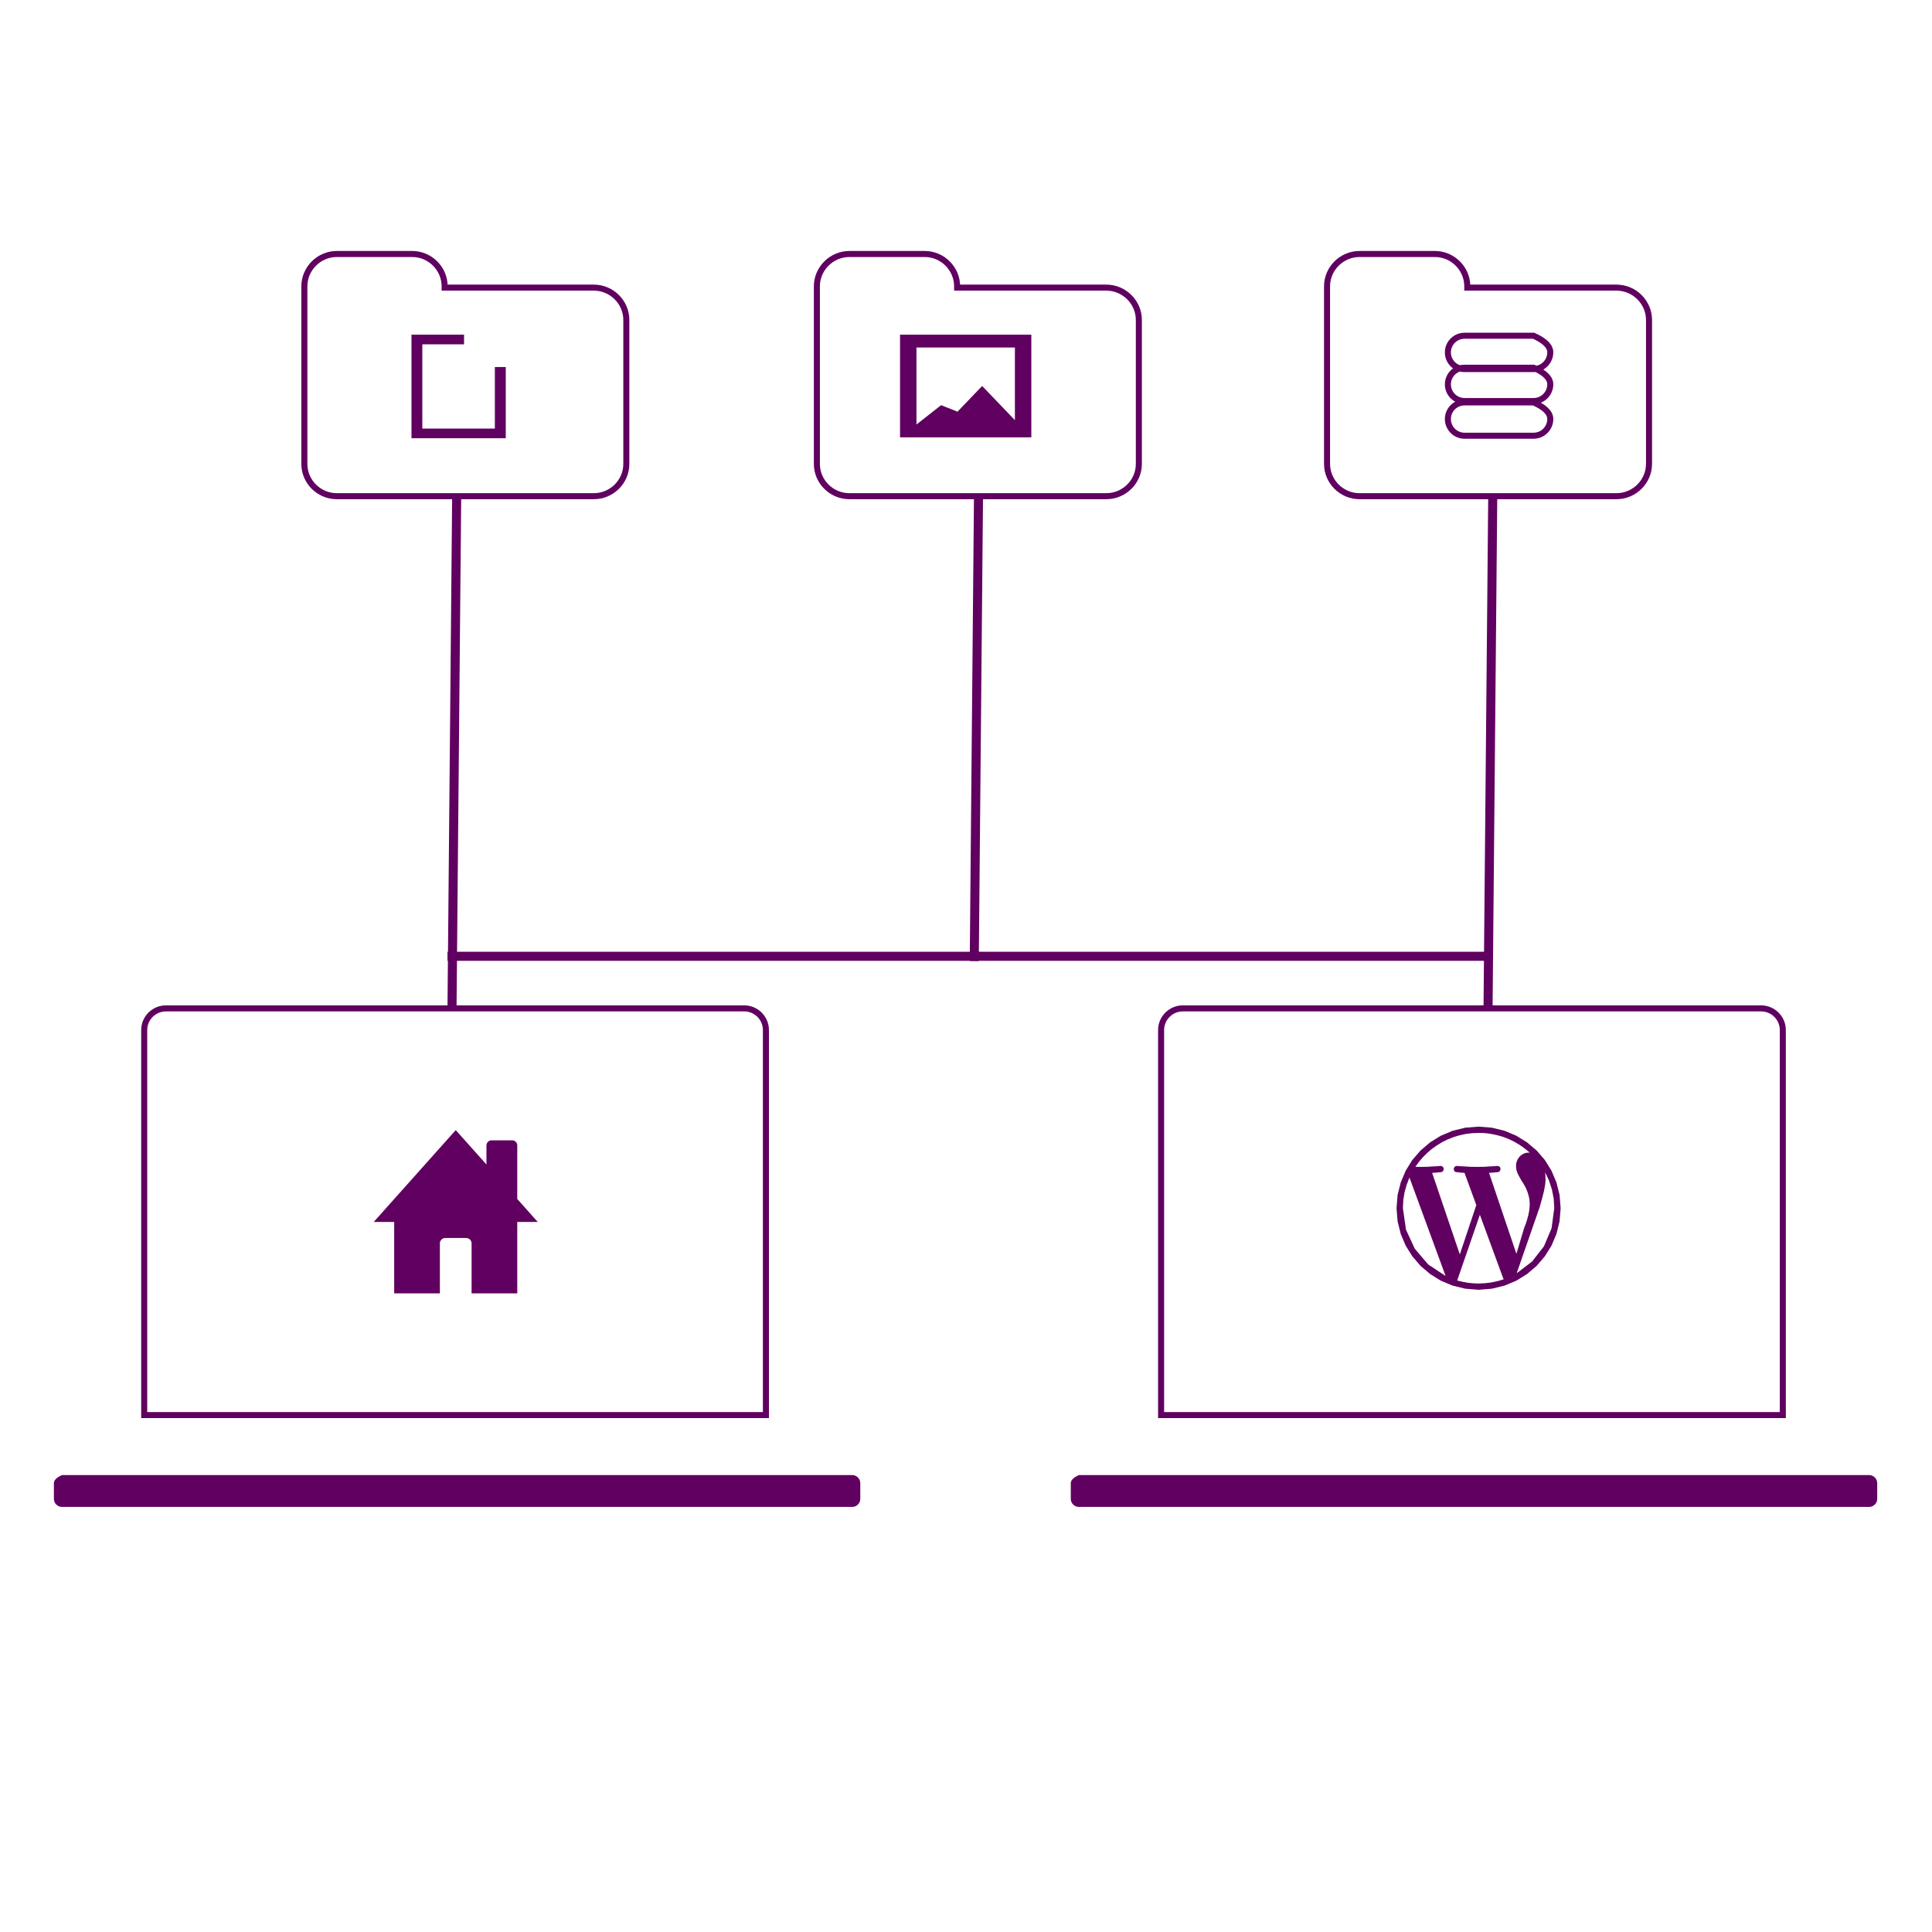 <?xml version="1.0" encoding="UTF-8" standalone="no"?>
<!DOCTYPE svg PUBLIC "-//W3C//DTD SVG 1.1//EN" "http://www.w3.org/Graphics/SVG/1.1/DTD/svg11.dtd">
<svg version="1.1" xmlns="http://www.w3.org/2000/svg" xmlns:xlink="http://www.w3.org/1999/xlink" preserveAspectRatio="xMidYMid meet" viewBox="0 0 640 640" width="640" height="640"><defs><path d="M147.29 94.86C147.29 88.98 142.46 84.14 136.54 84.14C134.04 84.14 114.07 84.14 111.58 84.14C105.66 84.14 100.82 88.98 100.82 94.86C100.82 95.61 100.82 99.32 100.82 106L100.82 130.29C100.82 144.32 100.82 152.12 100.82 153.68C100.82 159.57 105.66 164.37 111.58 164.37C120.09 164.37 188.18 164.37 196.7 164.37C202.62 164.37 207.48 159.57 207.48 153.68C207.48 148.91 207.48 110.77 207.48 106C207.48 100.11 202.62 95.28 196.7 95.28C193.4 95.28 176.93 95.28 147.29 95.28C147.29 95.03 147.29 94.89 147.29 94.86Z" id="aEoiCzadJ"></path><path d="M317.06 94.86C317.06 88.98 312.23 84.14 306.31 84.14C303.82 84.14 283.88 84.14 281.38 84.14C275.46 84.14 270.6 88.98 270.6 94.86C270.6 95.61 270.6 99.32 270.6 106L270.6 130.29C270.6 144.32 270.6 152.12 270.6 153.68C270.6 159.57 275.46 164.37 281.38 164.37C289.89 164.37 357.96 164.37 366.47 164.37C372.39 164.37 377.26 159.57 377.26 153.68C377.26 148.91 377.26 110.77 377.26 106C377.26 100.11 372.39 95.28 366.47 95.28C363.18 95.28 346.71 95.28 317.06 95.28C317.06 95.03 317.06 94.89 317.06 94.86Z" id="bhMlKhbW4"></path><path d="M317.06 94.86C317.06 88.98 312.23 84.14 306.31 84.14C303.82 84.14 283.88 84.14 281.38 84.14C275.46 84.14 270.6 88.98 270.6 94.86C270.6 95.61 270.6 99.32 270.6 106L270.6 130.29C270.6 144.32 270.6 152.12 270.6 153.68C270.6 159.57 275.46 164.37 281.38 164.37C289.89 164.37 357.96 164.37 366.47 164.37C372.39 164.37 377.26 159.57 377.26 153.68C377.26 148.91 377.26 110.77 377.26 106C377.26 100.11 372.39 95.28 366.47 95.28C363.18 95.28 346.71 95.28 317.06 95.28C317.06 95.03 317.06 94.89 317.06 94.86Z" id="fXFtxy6uX"></path><path d="M486.06 94.86C486.06 88.98 481.23 84.14 475.31 84.14C472.82 84.14 452.88 84.14 450.38 84.14C444.43 84.14 439.6 88.98 439.6 94.86C439.6 95.61 439.6 99.32 439.6 106L439.6 130.29C439.6 144.3 439.6 152.09 439.6 153.65C439.6 159.54 444.43 164.37 450.38 164.37C458.89 164.37 526.96 164.37 535.47 164.37C541.39 164.37 546.26 159.54 546.26 153.65C546.26 148.88 546.26 110.76 546.26 106C546.26 100.11 541.39 95.28 535.47 95.28C532.18 95.28 515.71 95.28 486.06 95.28C486.06 95.03 486.06 94.89 486.06 94.86Z" id="e8xaRC3iE"></path><path d="M47.77 341.21C47.77 337.27 51 334.04 54.97 334.04C74.12 334.04 227.36 334.04 246.52 334.04C250.49 334.04 253.72 337.27 253.72 341.21C253.72 349.71 253.72 392.23 253.72 468.76L47.77 468.76C47.77 392.23 47.77 349.71 47.77 341.21Z" id="d1g88pPRSb"></path><path d="M17.85 491.32C17.85 491.84 17.85 496.01 17.85 496.54C17.85 497.98 19.06 499.19 20.54 499.19C46.71 499.19 256.12 499.19 282.3 499.19C283.77 499.19 284.98 497.98 284.98 496.54C284.98 496.01 284.98 491.84 284.98 491.32C284.98 489.85 283.77 488.63 282.3 488.63C264.84 488.63 177.59 488.63 20.54 488.63C18.74 489.44 17.85 490.34 17.85 491.32Z" id="c2AycQILM3"></path><path d="M17.85 491.32C17.85 491.84 17.85 496.01 17.85 496.54C17.85 497.98 19.06 499.19 20.54 499.19C46.71 499.19 256.12 499.19 282.3 499.19C283.77 499.19 284.98 497.98 284.98 496.54C284.98 496.01 284.98 491.84 284.98 491.32C284.98 489.85 283.77 488.63 282.3 488.63C264.84 488.63 177.59 488.63 20.54 488.63C18.74 489.44 17.85 490.34 17.85 491.32Z" id="acg1MTKCL"></path><path d="M384.63 341.21C384.63 337.27 387.86 334.04 391.83 334.04C410.99 334.04 564.23 334.04 583.38 334.04C587.35 334.04 590.58 337.27 590.58 341.21C590.58 349.71 590.58 392.23 590.58 468.76L384.63 468.76C384.63 392.23 384.63 349.71 384.63 341.21Z" id="aJbcQRGVO"></path><path d="M354.71 491.32C354.71 491.84 354.71 496.01 354.71 496.54C354.71 497.98 355.93 499.19 357.4 499.19C383.58 499.19 592.98 499.19 619.16 499.19C620.63 499.19 621.85 497.98 621.85 496.54C621.85 496.01 621.85 491.84 621.85 491.32C621.85 489.85 620.63 488.63 619.16 488.63C601.71 488.63 514.46 488.63 357.4 488.63C355.61 489.44 354.71 490.34 354.71 491.32Z" id="d3e9hy3tqb"></path><path d="M354.71 491.32C354.71 491.84 354.71 496.01 354.71 496.54C354.71 497.98 355.93 499.19 357.4 499.19C383.58 499.19 592.98 499.19 619.16 499.19C620.63 499.19 621.85 497.98 621.85 496.54C621.85 496.01 621.85 491.84 621.85 491.32C621.85 489.85 620.63 488.63 619.16 488.63C601.71 488.63 514.46 488.63 357.4 488.63C355.61 489.44 354.71 490.34 354.71 491.32Z" id="iUTuATL"></path><path d="M498.39 374.58L502.3 376.22L505.85 378.42L509.02 381.11L511.74 384.25L513.94 387.8L515.58 391.67L516.63 395.83L516.98 400.22L516.63 404.6L515.58 408.79L513.94 412.66L511.74 416.18L509.02 419.35L505.85 422.04L502.3 424.25L498.39 425.88L494.2 426.9L489.82 427.26L485.4 426.9L481.21 425.88L477.3 424.25L473.75 422.04L470.58 419.35L467.86 416.18L465.66 412.66L464.02 408.79L462.97 404.6L462.62 400.22L462.97 395.83L464.02 391.67L465.66 387.8L467.86 384.25L470.58 381.11L473.75 378.42L477.3 376.22L481.21 374.58L485.4 373.56L489.82 373.21L494.2 373.56L498.39 374.58ZM484.44 424.6L486.17 424.92L487.96 425.11L489.82 425.18L491.96 425.08L494.07 424.82L496.15 424.38L498.14 423.77L498.07 423.67L498.04 423.61L497.98 423.51L497.94 423.42L490.23 402.42L482.71 424.18L484.44 424.6ZM465.27 394.97L464.86 397.56L464.73 400.22L465.75 407.35L468.66 413.66L473.11 418.87L478.87 422.68L466.9 390.07L465.98 392.47L465.27 394.97ZM511.96 390.14L511.99 390.84L511.86 392.34L511.51 394.33L510.9 396.79L510.07 399.77L502.42 421.78L507.51 417.91L511.45 412.86L513.98 406.87L514.87 400.22L514.68 397.02L514.07 393.94L513.11 391.03L511.8 388.25L511.9 388.86L511.96 390.14ZM485.53 375.64L483.45 376.09L481.46 376.7L479.54 377.46L477.72 378.36L475.99 379.42L474.33 380.6L472.79 381.91L471.35 383.35L470.04 384.89L468.86 386.52L469.14 386.52L469.27 386.55L471.13 386.55L471.86 386.52L472.6 386.52L473.37 386.49L474.1 386.42L474.78 386.39L475.42 386.36L475.99 386.33L476.47 386.3L476.82 386.26L477.08 386.23L477.14 386.23L477.46 386.26L477.72 386.36L477.94 386.49L478.2 386.94L478.23 387.19L478.23 387.42L478.17 387.67L478.04 387.9L477.85 388.09L477.62 388.22L477.3 388.28L477.27 388.31L477.08 388.31L476.89 388.34L476.7 388.34L476.44 388.38L475.86 388.44L475.51 388.47L475.16 388.47L474.81 388.5L474.42 388.54L483.58 415.54L489.05 399.19L485.14 388.54L484.82 388.5L484.47 388.47L484.18 388.47L483.86 388.44L483.58 388.41L483.32 388.38L483.1 388.34L482.9 388.34L482.74 388.31L482.62 388.31L482.52 388.28L482.2 388.25L481.98 388.12L481.78 387.93L481.66 387.7L481.59 387.48L481.59 387.22L481.62 386.97L481.75 386.71L481.88 386.52L482.1 386.36L482.36 386.26L482.68 386.23L482.78 386.23L483 386.26L483.35 386.3L483.83 386.33L484.41 386.36L485.05 386.39L485.75 386.42L486.49 386.49L487.22 386.52L487.93 386.52L488.63 386.55L489.98 386.55L490.68 386.52L491.45 386.52L492.18 386.49L492.92 386.42L493.62 386.39L494.26 386.36L494.81 386.33L495.29 386.3L495.64 386.26L495.9 386.23L495.96 386.23L496.28 386.26L496.54 386.36L496.76 386.49L496.92 386.71L497.02 386.94L497.05 387.19L497.05 387.42L496.98 387.67L496.86 387.9L496.66 388.09L496.44 388.22L496.12 388.28L496.09 388.31L495.9 388.31L495.7 388.34L495.51 388.34L495.26 388.38L494.68 388.44L494.33 388.47L494.01 388.47L493.62 388.5L493.27 388.54L502.33 415.35L504.82 407.03L505.11 406.23L505.4 405.46L505.66 404.7L505.88 403.99L506.26 402.58L506.52 401.3L506.62 400.66L506.68 400.09L506.71 399.51L506.74 398.97L506.71 398.23L506.65 397.5L506.55 396.82L506.39 396.18L506.23 395.58L506.04 395L505.85 394.46L505.62 393.91L505.4 393.43L505.14 392.95L504.89 392.5L504.66 392.09L504.34 391.58L504.02 391.1L503.74 390.58L503.45 390.1L503.19 389.62L502.97 389.18L502.74 388.7L502.55 388.22L502.39 387.74L502.3 387.26L502.23 386.74L502.2 386.23L502.23 385.66L502.33 385.11L502.52 384.57L502.74 384.06L503.03 383.61L503.38 383.16L503.77 382.78L504.22 382.46L504.73 382.17L505.24 381.98L505.82 381.85L506.42 381.82L506.74 381.82L505.59 380.86L504.38 379.93L503.13 379.1L501.82 378.33L500.44 377.62L499.03 377.02L497.59 376.5L496.09 376.09L494.58 375.74L493.02 375.48L491.42 375.32L489.82 375.29L487.64 375.38L485.53 375.64Z" id="c8fOEikOB"></path><path d="M161.14 379.35L161.18 379.29L161.18 379.22L161.18 379.16L161.18 379.1L161.21 379.03L161.21 378.97L161.3 378.78L161.3 378.71L161.37 378.58L161.4 378.55L161.43 378.49L161.53 378.39L161.56 378.33L161.62 378.3L161.66 378.23L161.78 378.1L161.91 378.04L162.01 377.94L162.07 377.94L162.33 377.82L162.39 377.82L162.46 377.78L162.52 377.78L162.58 377.75L162.65 377.75L162.71 377.75L162.78 377.75L162.84 377.75L169.66 377.75L169.72 377.75L169.78 377.75L169.85 377.75L169.91 377.75L169.98 377.78L170.04 377.78L170.14 377.82L170.2 377.82L170.23 377.85L170.42 377.94L170.49 377.94L170.58 378.04L170.71 378.1L170.94 378.33L170.97 378.39L171.03 378.42L171.1 378.55L171.13 378.58L171.22 378.78L171.22 378.84L171.29 378.97L171.29 379.03L171.32 379.1L171.32 379.16L171.32 379.22L171.35 379.29L171.35 379.35L171.35 379.42L171.35 397.18L178.14 404.79L171.35 404.79L171.35 428.44L156.22 428.44L156.22 428.34L156.22 411.93L156.22 411.86L156.22 411.8L156.22 411.7L156.22 411.64L156.18 411.58L156.18 411.51L156.15 411.45L156.12 411.35L156.12 411.29L155.96 410.97L155.93 410.94L155.9 410.87L155.83 410.81L155.8 410.74L155.51 410.46L155.38 410.39L155.35 410.36L155.03 410.2L154.97 410.2L154.9 410.17L154.84 410.17L154.74 410.14L154.68 410.14L154.62 410.14L154.55 410.1L154.46 410.1L147.45 410.1L147.38 410.1L147.32 410.14L147.26 410.14L147.16 410.14L147.1 410.17L147.03 410.17L146.97 410.2L146.9 410.2L146.58 410.36L146.55 410.39L146.42 410.46L146.07 410.81L146.01 410.94L145.98 410.97L145.78 411.35L145.78 411.45L145.75 411.51L145.75 411.58L145.72 411.64L145.72 411.7L145.72 411.8L145.72 411.86L145.72 411.93L145.72 428.34L145.72 428.44L130.58 428.44L130.58 404.79L123.8 404.79L150.97 374.36L161.14 385.75L161.14 379.42L161.14 379.35Z" id="a432E6BH4z"></path><path d="M298.15 144.88L298.15 110.86L341.64 110.86L341.64 144.88L298.15 144.88ZM303.59 140.62L311.75 134.22L317.19 136.37L325.35 127.86L336.2 139.18L336.2 115.12L303.59 115.12L303.59 140.62Z" id="ac9uaY8Ja"></path><path d="M139.9 114.06L139.9 141.97L163.93 141.97L163.93 121.58L167.54 121.58L167.54 145.17L136.31 145.17L136.31 110.86L153.72 110.86L153.72 114.06L139.9 114.06Z" id="aFukNGXsk"></path><path d="M513.55 116.72C513.55 116.72 513.55 116.72 513.55 116.72C513.55 119.79 511.06 122.26 508.02 122.26C505.73 122.26 487.45 122.26 485.17 122.26C482.1 122.26 479.63 119.79 479.63 116.72C479.63 116.72 479.63 116.72 479.63 116.72C479.63 113.68 482.1 111.22 485.17 111.22C486.69 111.22 494.31 111.22 508.02 111.22C511.71 112.86 513.55 114.69 513.55 116.72Z" id="jH8m67Eif"></path><path d="M513.55 127.31C513.55 127.31 513.55 127.31 513.55 127.31C513.55 130.38 511.06 132.85 508.02 132.85C505.73 132.85 487.45 132.85 485.17 132.85C482.1 132.85 479.63 130.38 479.63 127.31C479.63 127.31 479.63 127.31 479.63 127.31C479.63 124.27 482.1 121.81 485.17 121.81C486.69 121.81 494.31 121.81 508.02 121.81C511.71 123.45 513.55 125.29 513.55 127.31Z" id="ai53wvX5c"></path><path d="M513.55 138.8C513.55 138.8 513.55 138.8 513.55 138.8C513.55 141.87 511.06 144.34 508.02 144.34C505.73 144.34 487.45 144.34 485.17 144.34C482.1 144.34 479.63 141.87 479.63 138.8C479.63 138.8 479.63 138.8 479.63 138.8C479.63 135.76 482.1 133.3 485.17 133.3C486.69 133.3 494.31 133.3 508.02 133.3C511.71 134.94 513.55 136.77 513.55 138.8Z" id="c7aPqSittD"></path><path d="M151.27 165.37L149.74 333.37" id="aAXjfqvPs"></path><path d="M324.14 164.37L322.74 318.37" id="c2864lez78"></path><path d="M494.49 164.37L492.93 334.37" id="a6t6aw3MS"></path><path d="M321.43 316.78L148.24 316.78" id="cUMquiwwd"></path><path d="M493.74 316.78L321.74 316.78" id="f3hgeRaSnR"></path></defs><g><g><g><use xlink:href="#aEoiCzadJ" opacity="1" fill="#000000" fill-opacity="0"></use><g><use xlink:href="#aEoiCzadJ" opacity="1" fill-opacity="0" stroke="#600060" stroke-width="2" stroke-opacity="1"></use></g></g><g><use xlink:href="#bhMlKhbW4" opacity="1" fill="#000000" fill-opacity="0"></use><g><use xlink:href="#bhMlKhbW4" opacity="1" fill-opacity="0" stroke="#000000" stroke-width="1" stroke-opacity="0"></use></g></g><g><use xlink:href="#fXFtxy6uX" opacity="1" fill="#000000" fill-opacity="0"></use><g><use xlink:href="#fXFtxy6uX" opacity="1" fill-opacity="0" stroke="#600060" stroke-width="2" stroke-opacity="1"></use></g></g><g><use xlink:href="#e8xaRC3iE" opacity="1" fill="#000000" fill-opacity="0"></use><g><use xlink:href="#e8xaRC3iE" opacity="1" fill-opacity="0" stroke="#600060" stroke-width="2" stroke-opacity="1"></use></g></g><g><use xlink:href="#d1g88pPRSb" opacity="1" fill="#000000" fill-opacity="0"></use><g><use xlink:href="#d1g88pPRSb" opacity="1" fill-opacity="0" stroke="#600060" stroke-width="2" stroke-opacity="1"></use></g></g><g><use xlink:href="#c2AycQILM3" opacity="1" fill="#600060" fill-opacity="1"></use><g><use xlink:href="#c2AycQILM3" opacity="1" fill-opacity="0" stroke="#000000" stroke-width="1" stroke-opacity="0"></use></g></g><g><use xlink:href="#acg1MTKCL" opacity="1" fill="#000000" fill-opacity="0"></use><g><use xlink:href="#acg1MTKCL" opacity="1" fill-opacity="0" stroke="#000000" stroke-width="1" stroke-opacity="0"></use></g></g><g><use xlink:href="#aJbcQRGVO" opacity="1" fill="#000000" fill-opacity="0"></use><g><use xlink:href="#aJbcQRGVO" opacity="1" fill-opacity="0" stroke="#600060" stroke-width="2" stroke-opacity="1"></use></g></g><g><use xlink:href="#d3e9hy3tqb" opacity="1" fill="#600060" fill-opacity="1"></use><g><use xlink:href="#d3e9hy3tqb" opacity="1" fill-opacity="0" stroke="#000000" stroke-width="1" stroke-opacity="0"></use></g></g><g><use xlink:href="#iUTuATL" opacity="1" fill="#000000" fill-opacity="0"></use><g><use xlink:href="#iUTuATL" opacity="1" fill-opacity="0" stroke="#000000" stroke-width="1" stroke-opacity="0"></use></g></g><g><use xlink:href="#c8fOEikOB" opacity="1" fill="#600060" fill-opacity="1"></use><g><use xlink:href="#c8fOEikOB" opacity="1" fill-opacity="0" stroke="#000000" stroke-width="1" stroke-opacity="0"></use></g></g><g><use xlink:href="#a432E6BH4z" opacity="1" fill="#600060" fill-opacity="1"></use><g><use xlink:href="#a432E6BH4z" opacity="1" fill-opacity="0" stroke="#000000" stroke-width="1" stroke-opacity="0"></use></g></g><g><use xlink:href="#ac9uaY8Ja" opacity="1" fill="#600060" fill-opacity="1"></use></g><g><use xlink:href="#aFukNGXsk" opacity="1" fill="#600060" fill-opacity="1"></use><g><use xlink:href="#aFukNGXsk" opacity="1" fill-opacity="0" stroke="#000000" stroke-width="1" stroke-opacity="0"></use></g></g><g><use xlink:href="#jH8m67Eif" opacity="1" fill="#000000" fill-opacity="0"></use><g><use xlink:href="#jH8m67Eif" opacity="1" fill-opacity="0" stroke="#600060" stroke-width="2" stroke-opacity="1"></use></g></g><g><use xlink:href="#ai53wvX5c" opacity="1" fill="#000000" fill-opacity="0"></use><g><use xlink:href="#ai53wvX5c" opacity="1" fill-opacity="0" stroke="#600060" stroke-width="2" stroke-opacity="1"></use></g></g><g><use xlink:href="#c7aPqSittD" opacity="1" fill="#000000" fill-opacity="0"></use><g><use xlink:href="#c7aPqSittD" opacity="1" fill-opacity="0" stroke="#600060" stroke-width="2" stroke-opacity="1"></use></g></g><g><g><use xlink:href="#aAXjfqvPs" opacity="1" fill-opacity="0" stroke="#600060" stroke-width="3" stroke-opacity="1"></use></g></g><g><g><use xlink:href="#c2864lez78" opacity="1" fill-opacity="0" stroke="#600060" stroke-width="3" stroke-opacity="1"></use></g></g><g><g><use xlink:href="#a6t6aw3MS" opacity="1" fill-opacity="0" stroke="#600060" stroke-width="3" stroke-opacity="1"></use></g></g><g><g><use xlink:href="#cUMquiwwd" opacity="1" fill-opacity="0" stroke="#600060" stroke-width="3" stroke-opacity="1"></use></g></g><g><g><use xlink:href="#f3hgeRaSnR" opacity="1" fill-opacity="0" stroke="#600060" stroke-width="3" stroke-opacity="1"></use></g></g></g></g></svg>